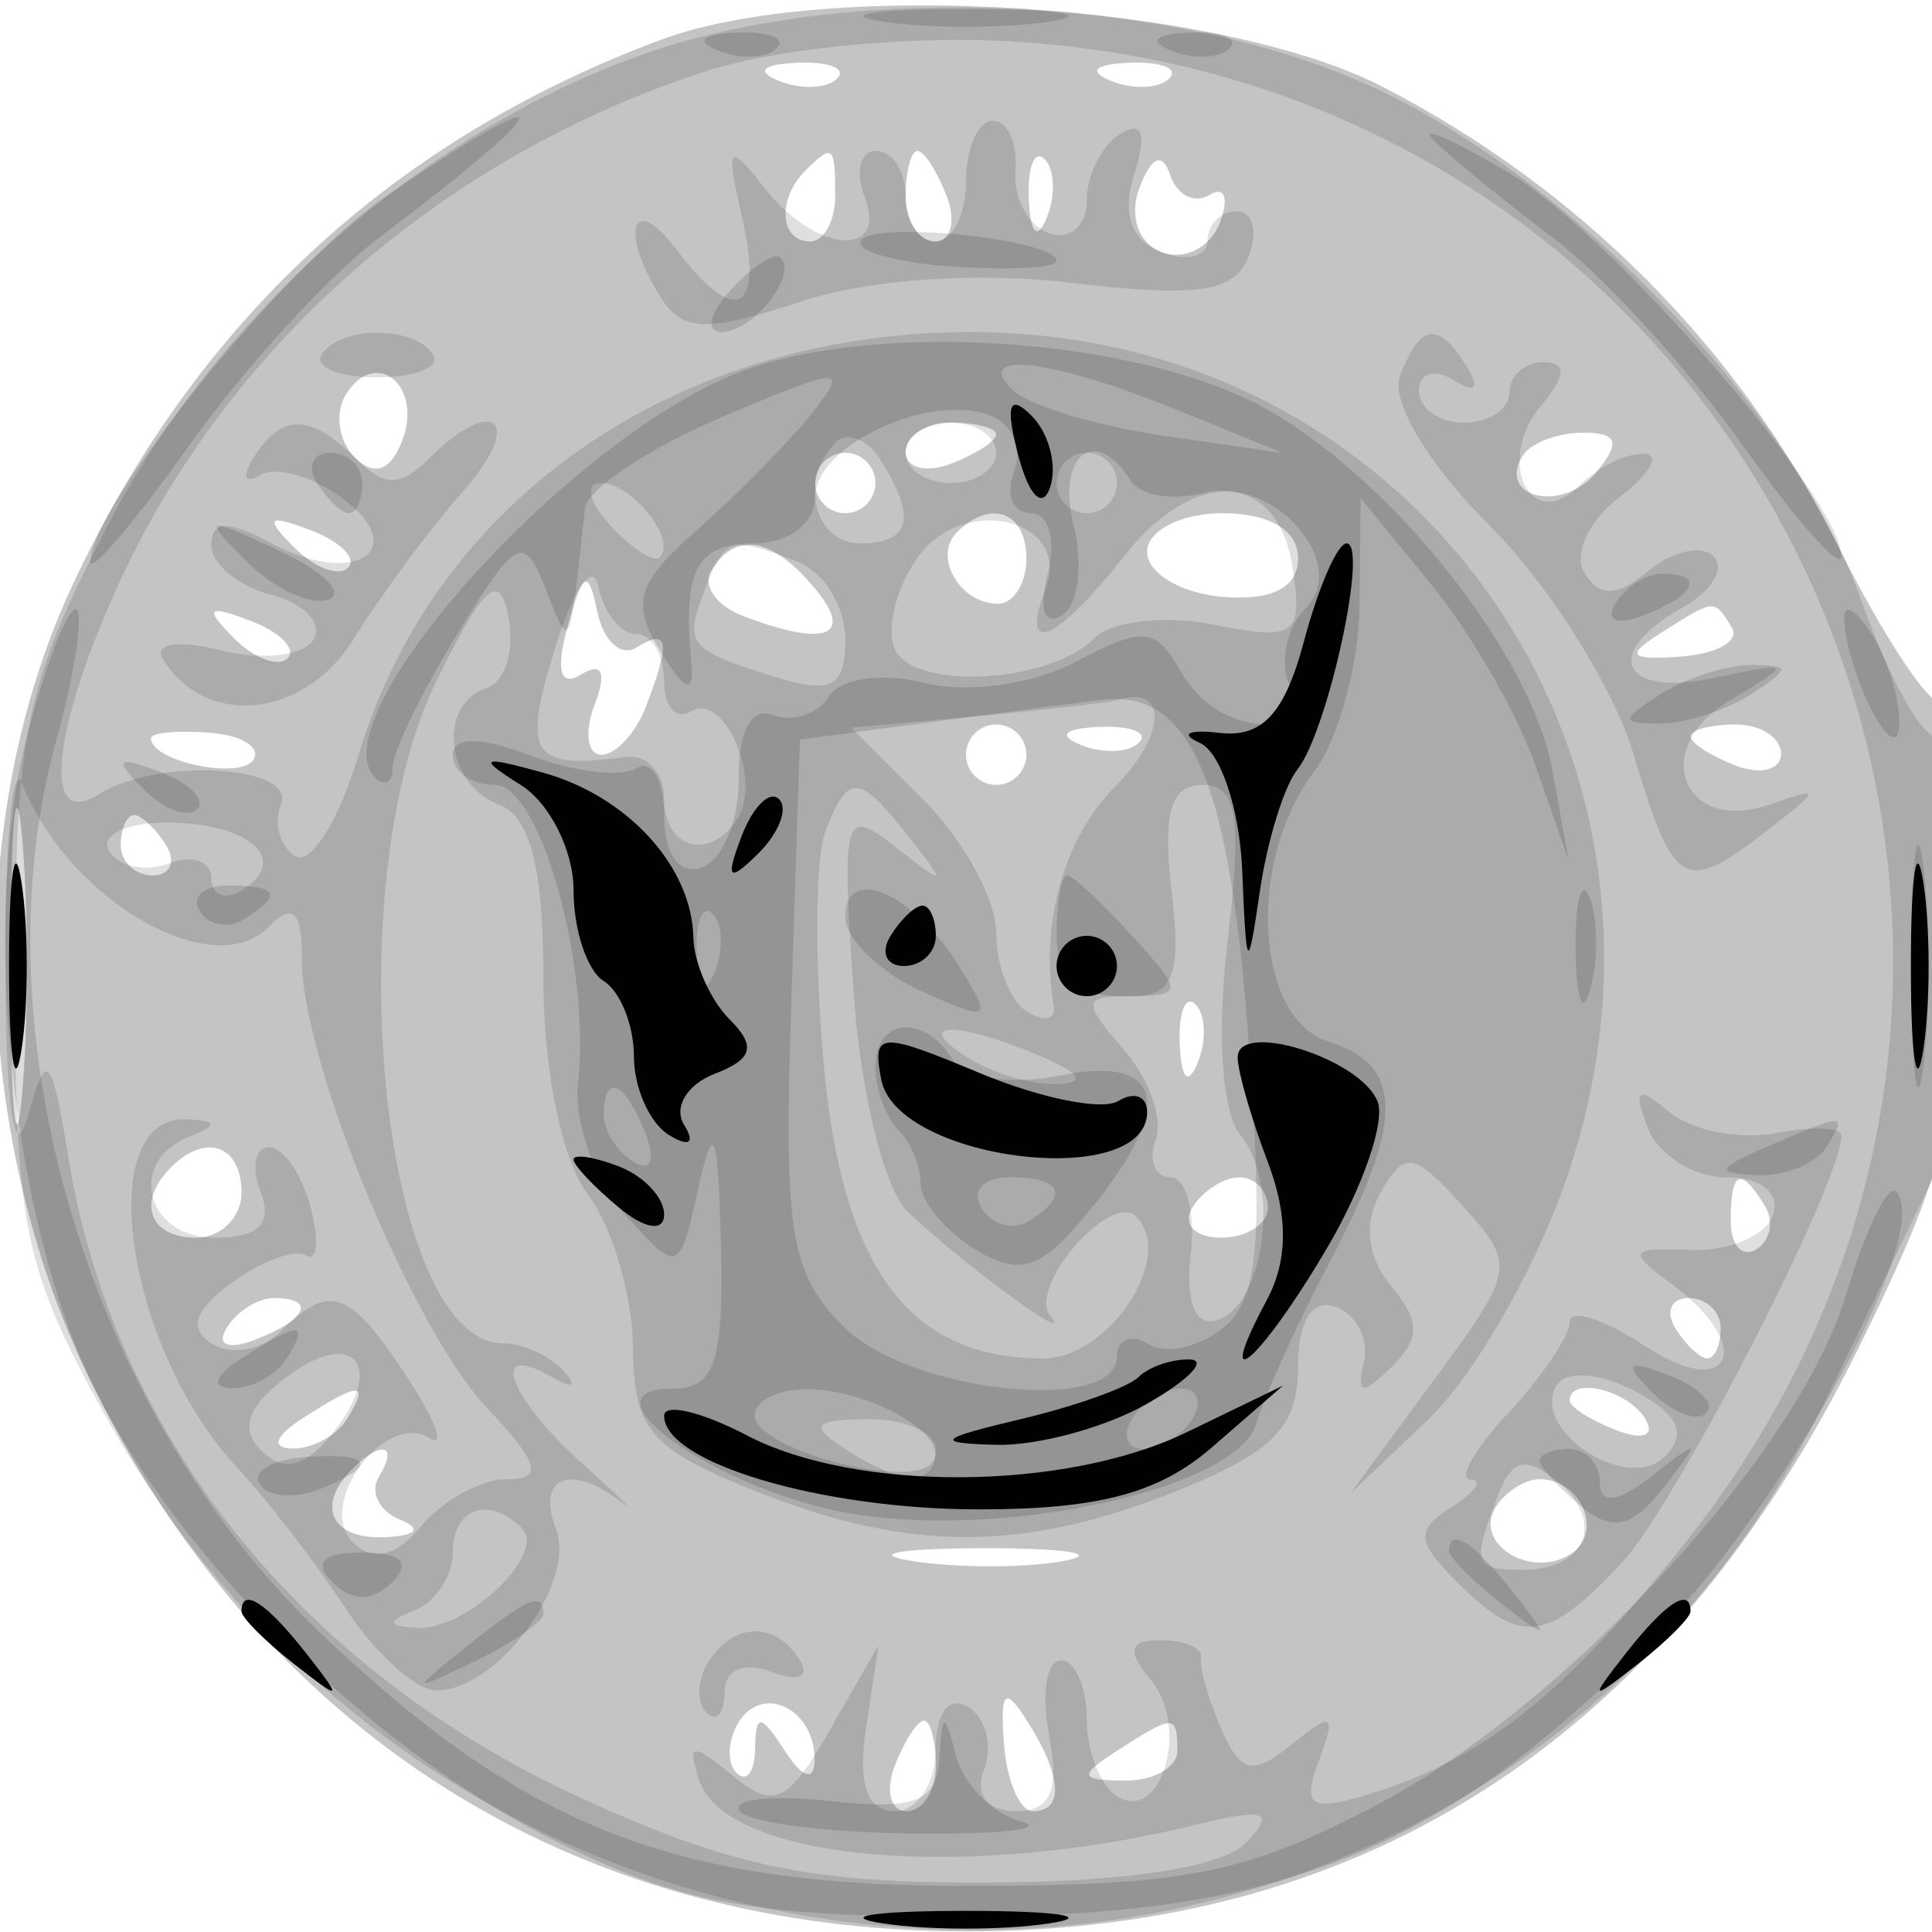 <svg xmlns="http://www.w3.org/2000/svg" width="64" height="64" fill="#000000"><path fill-opacity=".231" fill-rule="evenodd" d="M21.882 1.321C12.953 4.658 6.444 10.703 2.378 19.435c-3.55 7.623-3.348 18.041.504 26.065C8.589 57.388 18.977 63.98 32 63.98c13.359 0 23.259-6.486 29.602-19.395C64.549 38.586 65 36.675 65 30.168c0-4.126-.274-7.227-.609-6.893s-1.926-2.027-3.536-5.249c-3.233-6.469-8.502-11.772-15.06-15.155C40.442.109 27.39-.737 21.882 1.321m3.931 1.362c.721.289 1.584.253 1.916-.079s-.258-.568-1.312-.525c-1.165.048-1.402.285-.604.604m11 0c.721.289 1.584.253 1.916-.079s-.258-.568-1.312-.525c-1.165.048-1.402.285-.604.604M26.667 5.667c-.932.932-.832 2.333.166 2.333.459 0 .834-.675.834-1.5 0-1.699-.073-1.76-1-.833M30 6.5c0 .825.436 1.5.969 1.5s.709-.675.393-1.5c-.317-.825-.753-1.5-.969-1.5S30 5.675 30 6.5m4.079.083c.048 1.165.285 1.402.604.605.289-.722.253-1.585-.079-1.917s-.568.258-.525 1.312m3.668-.365c-.355.924-.04 1.839.733 2.136.745.286 1.612-.15 1.926-.969s.165-1.238-.332-.931-1.084.016-1.305-.647c-.261-.784-.619-.64-1.022.411m-26.291 6.853c-.375.607-.241 1.544.298 2.083.64.64 1.185.448 1.57-.555.699-1.823-.885-3.119-1.868-1.528M30 14.969c0 .532.675.709 1.5.393.825-.317 1.5-.753 1.5-.969S32.325 14 31.5 14s-1.5.436-1.5.969m20.44.129c-.866 1.4 1.316 1.901 2.431.558.828-.999.723-1.323-.431-1.323-.84 0-1.741.344-2 .765M27 16c0 .55.45 1 1 1s1-.45 1-1-.45-1-1-1-1 .45-1 1M9.733 18.124c.679.684 1.486.991 1.793.683.308-.308-.247-.867-1.233-1.243-1.425-.542-1.54-.428-.56.56m21.961-.485c-.799.799.104 2.361 1.365 2.361.518 0 .941-.675.941-1.5 0-1.546-1.18-1.987-2.306-.861m6.306.643c0 .705 1.125 1.375 2.5 1.489 1.64.135 2.5-.306 2.5-1.282 0-.922-.953-1.489-2.5-1.489-1.375 0-2.5.577-2.5 1.282m-14.435.613c-.305.493.156 1.168 1.023 1.5 2.753 1.057 3.731.694 2.412-.895-1.412-1.702-2.625-1.915-3.435-.605m-4.762 1.856c-.404 1.477-.246 2.023.46 1.586.681-.421.842-.054.438.999-.351.915-.25 1.664.223 1.664.474 0 1.135-.712 1.469-1.582.836-2.178.763-2.632-.317-1.965-.509.314-1.089-.222-1.291-1.191-.3-1.444-.477-1.356-.982.489m-11.07.373c.679.684 1.486.991 1.793.683.308-.308-.247-.867-1.233-1.243-1.425-.542-1.54-.428-.56.56m47.28-.153c-1.179.745-1.037.907.68.777 1.193-.09 1.948-.52 1.679-.956-.599-.969-.537-.973-2.359.179M.349 32c0 4.675.173 6.587.383 4.25.211-2.338.211-6.163 0-8.5-.21-2.338-.383-.425-.383 4.25M5 24.455c0 .772 2.976 1.392 3.399.709.254-.412-.406-.814-1.468-.894S5 24.273 5 24.455M32 25c0 .55.45 1 1 1s1-.45 1-1-.45-1-1-1-1 .45-1 1m3.813-.317c.721.289 1.584.253 1.916-.079s-.258-.568-1.312-.525c-1.165.048-1.402.285-.604.604M56 24.393c0 .216.675.652 1.5.969s1.5.139 1.5-.393c0-.533-.675-.969-1.5-.969s-1.5.177-1.5.393M4 28c0 .55.477 1 1.059 1s.781-.45.441-1-.816-1-1.059-1S4 27.45 4 28m35.079 6.583c.048 1.165.285 1.402.604.605.289-.722.253-1.585-.079-1.917s-.568.258-.525 1.312M5.667 38.667C4.516 39.817 4.938 41 6.5 41c.825 0 1.5-.675 1.5-1.5 0-1.562-1.183-1.984-2.333-.833M39.5 40c-.34.55.084 1 .941 1S42 40.55 42 40s-.423-1-.941-1-1.219.45-1.559 1m17.833.456c0 .801.383 1.22.85.931s.591-.944.274-1.456c-.808-1.308-1.124-1.161-1.124.525M7.507 43.989c-.35.566.051.734.941.393C10.18 43.717 10.497 43 9.059 43c-.518 0-1.216.445-1.552.989M55.5 44c.34.55.816 1 1.059 1s.441-.45.441-1-.477-1-1.059-1-.781.45-.441 1M10 47c-.901.582-1.025.975-.309.985.655.008 1.469-.435 1.809-.985.767-1.242.421-1.242-1.5 0m42-.607c0 .216.698.661 1.552.989.89.341 1.291.173.941-.393-.587-.951-2.493-1.406-2.493-.596m-40.333 2.274c-1.222 1.222-.688 2.334 1.083 2.254 1.056-.048 1.252-.28.494-.585-.691-.279-1.002-.918-.691-1.421.656-1.063.087-1.222-.886-.248m37.876 1.264c-.74 1.197 1.141 2.382 2.473 1.559C53.135 50.799 52.4 49 51 49c-.485 0-1.141.419-1.457.931m-19.279 1.787c1.52.229 3.77.223 5-.014s-.014-.425-2.764-.418-3.756.202-2.236.432m-5.795 5.332c-.368.596-.399 1.353-.069 1.683s.607-.037.615-.816c.013-1.167.187-1.152.985.083.582.901.975 1.025.985.309.021-1.684-1.716-2.553-2.516-1.259m8.788.713c.093 1.23.523 2.237.956 2.237 1.043 0 .972-1.159-.184-2.987-.739-1.169-.904-1.009-.772.75m-3.619.737c-.316.825-.139 1.5.393 1.5.533 0 .969-.675.969-1.5s-.177-1.5-.393-1.5-.652.675-.969 1.5M37 58c-1.282.828-1.246.972.25.985.962.008 1.75-.435 1.75-.985 0-1.22-.113-1.22-2 0"/><path fill-opacity=".128" fill-rule="evenodd" d="M21.23 1.825C13.974 4.415 7.124 10.484 3.5 17.534c-2.684 5.22-3 6.792-3 14.901 0 8.179.29 9.588 2.966 14.42 12.753 23.025 45.779 22.699 57.051-.562a8464 8464 0 0 0 3.645-7.529c1.064-2.205 1.106-15.048.048-14.394-.435.269-1.601-1.791-2.59-4.578-2.219-6.248-9.761-14.08-16.385-17.017-6.674-2.959-17.208-3.376-24.005-.95m2.094.554C14.617 5.228 7.51 11.465 3.89 19.435c-2.182 4.804-2.485 8.061-.64 6.889 1.948-1.237 6.559-.989 6.055.325-.243.632-.027 1.404.478 1.717.506.313 1.449-1.196 2.095-3.354C14.422 16.523 22.415 11 32.158 11c14.81 0 24.647 14.099 19.679 28.206-1.02 2.896-3.04 6.397-4.49 7.78L44.71 49.5l2.78-3.772c2.706-3.671 2.732-3.825.956-5.787-1.619-1.79-1.924-1.837-2.714-.426-.569 1.016-.444 2.127.347 3.08.978 1.178.979 1.742.007 2.697-.962.946-1.159.909-.907-.167.176-.756-.241-1.581-.929-1.833-.787-.289-1.25.459-1.25 2.016 0 1.956-.843 2.812-4.02 4.083-5.085 2.035-8.875 2.035-13.96 0-3.485-1.394-4.024-2.027-4.052-4.75-.017-1.727-.692-4.015-1.5-5.082C18.614 38.43 18 35.442 18 32.416c0-3.702-.433-5.368-1.5-5.778-1.748-.67-2.012-3.301-.386-3.843.613-.204.943-1.254.735-2.333-.301-1.552-.795-1.126-2.364 2.038-3.378 6.807-1.861 22 2.195 22 .634 0 1.528.41 1.987.91.484.529.309.609-.417.191-2.075-1.194-1.405.685 1.021 2.861 1.249 1.121 1.834 1.701 1.3 1.288-1.673-1.293-2.812-.82-2.154.895C19.103 52.432 16.466 56 14.46 56c-.676 0-2.033-1.226-3.015-2.724s-2.598-3.597-3.591-4.663c-3.715-3.987-4.812-11.73-1.635-11.534 1.003.062 1.01.188.031.583-2.057.83-1.413 3.338.857 3.338 1.462 0 1.931-.459 1.531-1.5-.316-.825-.192-1.5.277-1.5.468 0 1.087.901 1.375 2.001.288 1.101.223 1.816-.144 1.589-.368-.227-1.478.179-2.467.903-1.245.91-1.446 1.533-.652 2.024.631.39 1.648.208 2.26-.404 1.636-1.636 2.296-1.398 4.202 1.51.945 1.443 1.273 2.348.728 2.011-1.472-.909-3.766 2.217-2.532 3.451q.999 1 2.28-.543c.704-.848 1.978-1.542 2.832-1.542 1.214 0 1.07-.513-.666-2.36C13.654 44.002 10 35.153 10 31.789c0-1.618-.293-1.896-1.122-1.067-1.86 1.86-6.639-.936-8.148-4.768-.314-.8-.563 1.921-.551 6.046.013 4.698.287 6.566.735 5 .649-2.272.775-2.135 1.381 1.5 1.527 9.162 7.782 16.899 17.068 21.113 4.96 2.251 7.534 2.778 13.426 2.747 4.615-.024 7.733-.512 8.5-1.328.98-1.044.638-1.15-1.789-.558-7.622 1.859-15.465 1.14-16.338-1.5-.409-1.238-.232-1.263 1.108-.157 1.371 1.131 1.824.92 3.213-1.5L29.1 54.5l-.412 2.75c-.277 1.855.033 2.75.951 2.75.748 0 1.361-.927 1.361-2.059 0-1.206.443-1.785 1.068-1.399.588.363.827 1.29.532 2.059-.321.836.101 1.399 1.048 1.399 1.152 0 1.454-.684 1.107-2.5-.263-1.375-.09-2.5.384-2.5.473 0 .861.873.861 1.941s.453 2.221 1.007 2.563c1.472.91 2.407-2.3 1.121-3.85-.821-.989-.738-1.321.332-1.321.786 0 1.382.263 1.326.584-.057.321.245 1.382.672 2.359.645 1.475 1.041 1.56 2.346.5 1.339-1.088 1.47-1.009.89.539-.568 1.515-.309 1.705 1.562 1.146 3.857-1.15 6.587-3.322 10.663-8.477C71.497 31.276 58.7 2.883 33.561 1.376c-3.446-.206-7.863.226-10.237 1.003M32 6c0 1.1-.45 2-1 2s-1-.675-1-1.5-.436-1.5-.969-1.5-.709.675-.393 1.5c.797 2.076-1.608 1.894-3.293-.25-1.237-1.574-1.313-1.473-.752 1 .711 3.134-.25 3.571-2.201 1-1.462-1.927-1.879-.567-.496 1.617.713 1.125 1.53 1.147 4.62.128 2.276-.751 5.823-.995 9.013-.621 4.152.488 5.381.303 5.834-.878.316-.823.138-1.496-.394-1.496a.97.97 0 0 0-.969.969c0 .532-.688.704-1.53.381-1.007-.386-1.312-1.272-.893-2.594.423-1.332.265-1.777-.47-1.322C36.498 4.81 36 5.804 36 6.642s-.562 1.326-1.25 1.084c-.687-.243-1.187-1.18-1.111-2.084.076-.903-.261-1.642-.75-1.642S32 4.9 32 6m-21.345 5.75c-.255.412.575.75 1.845.75s2.1-.338 1.845-.75c-.599-.97-3.091-.97-3.69 0m35.727.697c-.324.844.921 2.922 2.988 4.99 1.949 1.949 4.084 5.348 4.745 7.553 1.339 4.468 1.67 4.655 4.444 2.508 1.785-1.382 1.793-1.451.09-.855-2.905 1.017-4.03-1.839-1.355-3.438 2.138-1.279 2.121-1.301-.544-.743-3.066.642-3.701-.83-1.008-2.337.958-.536 1.418-1.298 1.024-1.692-.395-.395-1.363-.182-2.153.473-1.044.867-1.623.887-2.124.076-.379-.613.143-1.746 1.161-2.517 1.017-.771 1.378-1.416.8-1.433s-1.539.457-2.137 1.055c-1.612 1.612-2.788-.81-1.277-2.631.851-1.025.877-1.456.086-1.456-.617 0-1.122.45-1.122 1s-.675 1-1.5 1-1.5-.477-1.5-1.059.52-.738 1.155-.346c.715.443.883.275.44-.44-.948-1.535-1.542-1.456-2.213.292M8.405 15.155c-.393.634-.302.899.202.588.503-.311 1.725.026 2.714.75 2.339 1.71.423 2.975-2.3 1.518C7.548 17.223 7 17.236 7 18.058c0 .621.895 1.363 1.989 1.649s1.719.956 1.391 1.488-1.712.688-3.073.346c-1.407-.353-2.23-.225-1.906.298 1.422 2.302 4.688 1.953 6.316-.674.909-1.466 2.548-3.677 3.642-4.915 2.034-2.3 1.014-3.223-1.159-1.05-.933.933-1.467.933-2.4 0-1.507-1.507-2.484-1.52-3.395-.045m19.277-.503C26.451 15.882 26.969 18 28.5 18c1.666 0 1.874-.862.666-2.765-.441-.696-1.109-.958-1.484-.583M30 15c0 .55.675 1 1.5 1s1.5-.45 1.5-1-.675-1-1.5-1-1.5.45-1.5 1m5 1c0 .55.45 1 1 1s1-.45 1-1-.45-1-1-1-1 .45-1 1m-14.789 1.399c.709.77 1.447 1.25 1.639 1.067.593-.564-.91-2.466-1.948-2.466-.54 0-.401.63.309 1.399m17.008 1.049c-2.233 2.839-3.46 3.342-2.584 1.06.877-2.285-2.665-3.188-4.211-1.073-.708.968-1.069 2.326-.803 3.019.55 1.434 5.114 1.211 6.651-.326.561-.561 2.344-.755 3.962-.431 2.657.531 2.91.357 2.604-1.794-.467-3.292-3.212-3.514-5.619-.455m-18.82 2.989c-1.114 3.606-.827 4.05 2.351 3.638.688-.09 1.25.532 1.25 1.381 0 1.686 1.546 2.087 2.444.634.799-1.292-.474-4.189-1.549-3.525-.492.304-.895-.149-.895-1.006S21.583 21 21.073 21c-.509 0-1.072-.703-1.25-1.563s-.818.04-1.424 2m4.946-1.894c-.697 1.816-.551 1.992 2.405 2.9 1.803.554 2.25.303 2.25-1.269 0-1.078-.712-2.233-1.582-2.567-2.223-.853-2.408-.797-3.073.936m9.003 4.184-4.152.378 2.402 2.402C31.919 27.828 33 29.803 33 30.896c0 1.092.461 2.271 1.025 2.619s.96.263.881-.191c-.465-2.678.338-5.568 2.011-7.241 1.69-1.69 1.788-3.394.166-2.908-.32.096-2.451.345-4.735.552m-5.012 3.84c-.331.862-.35 4.341-.043 7.731.61 6.721 2.838 9.702 7.25 9.702 2.196 0 4.419-3.371 3.096-4.694-.855-.855-3.627 2.357-2.841 3.292.889 1.059-2.816-1.649-4.708-3.441-.809-.766-1.592-3.955-1.823-7.429-.383-5.768-.309-6.012 1.414-4.657 1.664 1.307 1.702 1.28.447-.321-1.686-2.149-2.029-2.171-2.792-.183M38.81 29.5c.331 2.832.072 3.5-1.356 3.5-1.594 0-1.617.169-.239 1.75.838.962 1.32 2.313 1.071 3-.249.688-.027 1.25.493 1.25s.82 1.15.665 2.556c-.175 1.597.158 2.412.888 2.172 1.572-.517 2.078-4.529.771-6.104-.626-.754-.803-3.361-.438-6.445.488-4.123.32-5.179-.825-5.179-1.055 0-1.33.933-1.03 3.5M3.619 28.193c.321.519 1.213.702 1.982.407.77-.296 1.399-.075 1.399.49 0 .566.457.745 1.016.4 1.619-1 .246-2.24-2.48-2.24-1.375 0-2.237.424-1.917.943M32 35c.825.533 2.175.945 3 .914.989-.036.819-.347-.5-.914-2.749-1.181-4.328-1.181-2.5 0m22.584 2.359c.347.902 1.519 1.641 2.606 1.641 1.146 0 1.794.525 1.542 1.25-.239.688-1.468 1.207-2.732 1.155-2.032-.085-2.107.043-.649 1.11 2.811 2.055 2.029 3.964-.851 2.077-1.375-.901-2.5-1.263-2.5-.804s-.918 1.82-2.039 3.023-1.684 2.196-1.25 2.204.154.418-.623.91c-1.2.759-1.173 1.133.178 2.484 2.117 2.117 2.995 2.011 5.475-.659C55.517 49.837 61 39.166 61 37.621c0-.278-.979-.318-2.176-.087-1.197.23-2.782-.084-3.523-.699-1.056-.877-1.211-.764-.717.524m-45.03 8.215c-1.346.991-1.626 1.754-.908 2.472s1.425.573 2.291-.47c1.856-2.236.87-3.662-1.383-2.002m42.018.31c-.907 1.467 2.334 3.61 3.578 2.366.753-.753.466-1.385-.982-2.16-1.15-.616-2.287-.706-2.596-.206M28 48c1.939 1.253 3 1.253 3 0 0-.55-1.012-.993-2.25-.985-1.819.013-1.963.201-.75.985m21.617 1.556c-.865 2.254-.801 2.444.824 2.444 2.107 0 2.747-1.599 1.165-2.912-1.057-.877-1.514-.769-1.989.468M15 51.417c0 .779-.562 1.643-1.25 1.921-.954.385-.937.523.071.583 1.634.098 4.312-2.455 3.465-3.302C16.2 49.534 15 49.953 15 51.417m8.459 3.65c-.363.586-.389 1.336-.059 1.666s.6.027.6-.673c0-.741.65-1.025 1.552-.678.89.341 1.291.173.941-.393-.8-1.295-2.208-1.259-3.034.078"/><path fill-opacity=".14" fill-rule="evenodd" d="M29.25.716c1.512.229 3.987.229 5.5 0S35.025.3 32 .3s-4.262.187-2.75.416m-5.437.967c.721.289 1.584.253 1.916-.079s-.258-.568-1.312-.525c-1.165.048-1.402.285-.604.604m15 0c.721.289 1.584.253 1.916-.079s-.258-.568-1.312-.525c-1.165.048-1.402.285-.604.604M12.776 6.506C9.446 8.769 3 16.747 3 18.606c0 .41 1.473-1.326 3.273-3.857s4.613-5.614 6.25-6.848c6.114-4.607 6.273-5.485.253-1.395M47.5 4.657c.55.551 2.34 2.01 3.977 3.244s4.45 4.316 6.25 6.848 3.271 4.186 3.268 3.677C60.985 16.525 53.373 7.74 50 5.736c-1.925-1.143-3.05-1.629-2.5-1.079m-18.979 3.31c-.216.348 1.154.737 3.044.864 1.889.128 3.435.044 3.435-.186 0-.714-6.065-1.348-6.479-.678m-4.31 1.634c-.71.769-.849 1.399-.309 1.399 1.038 0 2.541-1.902 1.948-2.466-.192-.183-.93.297-1.639 1.067M24 12.532C18.242 15.129 10.567 23.9 12.426 25.76c.316.315.576.161.578-.343.002-.505.967-2.492 2.144-4.417 1.955-3.198 2.208-3.327 2.926-1.5.825 2.1.775 2.2 1.301-2.654.069-.635 2.099-1.992 4.512-3.017 4.028-1.711 4.273-1.721 3-.128-.763.954-2.466 2.683-3.784 3.842-2.011 1.767-2.209 2.418-1.226 4.032.797 1.308 1.127 1.444 1.029.425-.299-3.132.156-4 2.094-4 1.13 0 2-.667 2-1.532 0-1.711 3.787-3.477 5.807-2.708.72.274 1.071 1.115.782 1.869S33.551 17 34.148 17s.85.901.562 2.001c-.307 1.175-.116 1.75.464 1.391.544-.335.718-1.686.388-3.001-.579-2.306.732-3.342 1.88-1.485.308.498 1.378.692 2.379.431 2.343-.613 4.942 2.3 3.415 3.827-.594.594-.842 1.7-.551 2.458.774 2.015-2.398 1.713-3.546-.339-.842-1.503-1.273-1.549-3.473-.372-1.414.757-3.611 1.069-5.028.713-1.406-.353-2.808-.158-3.178.441-.364.589-1.193.868-1.842.619-.718-.276-1.167.538-1.148 2.084.016 1.395-.532 2.731-1.22 2.968-.745.257-1.25-.435-1.25-1.712 0-1.178-.412-1.887-.916-1.576-.504.312-2.079.124-3.5-.416-1.674-.637-2.584-.639-2.584-.007 0 .536.625.975 1.389.975 1.507 0 3.185 5.992 2.76 9.86-.143 1.299.553 3.261 1.546 4.361 1.789 1.982 1.81 1.975 2.437-.861.509-2.306.654-1.94.75 1.89.096 3.865-.201 4.75-1.596 4.75-3.058 0 .94 3.036 5.289 4.017 4.979 1.123 13.382-.591 14.043-2.865.265-.908 1.359-3.316 2.432-5.35 2.475-4.693 2.462-6.505-.05-7.302-2.434-.773-2.707-5.981-.468-8.941.807-1.068 1.484-3.543 1.504-5.5l.036-3.559 2.357 2.883c1.297 1.585 2.847 4.285 3.445 6l1.088 3.117-.542-3c-.674-3.734-5.118-9.406-9.282-11.845-4.355-2.552-13.688-3.13-18.138-1.123m9.55.39c.522.507 2.75 1.184 4.95 1.505l4 .582-3.5-1.428c-4.116-1.68-6.841-2.009-5.45-.659M10.5 16c.34.55.816 1 1.059 1s.441-.45.441-1-.477-1-1.059-1-.781.45-.441 1m-2.326 2.603c.896.896 2.109 1.464 2.695 1.263s-.147-.935-1.629-1.629c-2.491-1.168-2.572-1.14-1.066.366m45.333 1.386c-.35.566.051.734.941.393 1.732-.665 2.049-1.382.611-1.382-.518 0-1.216.445-1.552.989M.954 24.149C-.598 29.884.238 39.488 2.79 45.258c2.604 5.887 9.338 12.646 15.736 15.794 4.102 2.019 6.465 2.446 13.474 2.438 10.527-.012 15.928-2.229 22.924-9.412 4.369-4.486 9.147-13.341 7.881-14.607-.267-.266-1.012 1.276-1.656 3.427-1.571 5.242-9.253 13.593-15.541 16.893-4.375 2.296-6.328 2.681-13.608 2.683-9.674.002-14.581-1.914-21.336-8.33-7.71-7.323-11.469-19.952-8.808-29.588.6-2.169.907-4.127.683-4.351s-.937 1.551-1.585 3.944M61.086 20.5c.104 1.894 1.77 5.084 1.828 3.5.031-.825-.381-2.175-.914-3s-.945-1.05-.914-.5M55 23c-1.333.862-1.333.969 0 .969.825 0 2.175-.436 3-.969 1.333-.862 1.333-.969 0-.969-.825 0-2.175.436-3 .969m-24 .9-4.5.6-.288 8.712c-.254 7.658-.042 8.958 1.75 10.75C30.12 46.12 37 46.865 37 44.941c0-.582.47-.769 1.044-.414s1.697.103 2.496-.561c1.165-.966 1.323-2.915.794-9.836-.64-8.382-1.925-11.292-4.834-10.948-.55.065-3.025.388-5.5.718M4.733 26.124c.679.684 1.486.991 1.793.683.308-.308-.247-.867-1.233-1.243-1.425-.542-1.54-.428-.56.56M63.32 32c0 3.575.182 5.038.403 3.25s.222-4.712 0-6.5c-.221-1.788-.403-.325-.403 3.25M6.613 30.183c.289.467.944.591 1.456.274 1.308-.808 1.161-1.124-.525-1.124-.801 0-1.22.383-.931.85M28 30.371c0 .719 1.122 1.819 2.493 2.444 2.328 1.061 2.412 1.006 1.272-.82C30.256 29.579 28 28.606 28 30.371M35 31c0 1.381.667 2 2.155 2 2.092 0 2.102-.059.345-2-.995-1.1-1.965-2-2.155-2S35 29.9 35 31m17.195.5c.02 1.65.244 2.204.498 1.231s.237-2.323-.037-3-.481.119-.461 1.769m-29.116.083c.048 1.165.285 1.402.604.605.289-.722.253-1.585-.079-1.917s-.568.258-.525 1.312M29 35.333c0 .734.337 1.671.75 2.084.413.412.75 1.226.75 1.807 0 .582.816 1.557 1.813 2.167 1.476.903 2.172.671 3.75-1.252 2.879-3.509 2.525-5.207-.942-4.513-1.637.327-3.172.101-3.559-.525-.943-1.527-2.562-1.38-2.562.232m-9 1.608c0 .518.445 1.216.989 1.552.566.35.734-.051.393-.941C20.717 35.82 20 35.503 20 36.941M58.5 38c-1.63.701-1.688.872-.309.93.93.038 1.969-.38 2.309-.93.711-1.15.676-1.15-2 0m-25.99 2.016c.346.559 1.047.758 1.559.441C35.456 39.6 35.198 39 33.441 39c-.857 0-1.276.457-.931 1.016M8 45c-.901.582-1.025.975-.309.985.655.008 1.469-.435 1.809-.985.767-1.242.421-1.242-1.5 0m46.733 1.124c.679.684 1.486.991 1.793.683.308-.308-.247-.867-1.233-1.243-1.425-.542-1.54-.428-.56.56M25 46.892c0 1.081 4.991 2.451 5.839 1.602.811-.811-1.909-2.46-4.089-2.479-.962-.008-1.75.386-1.75.877M37.5 47c-.34.55-.168 1 .382 1s1.278-.45 1.618-1 .168-1-.382-1-1.278.45-1.618 1M8.601 49.164c.255.412 1.124.495 1.931.185 2.036-.781 1.834-1.252-.463-1.079-1.062.08-1.722.482-1.468.894M51 48.378c0 .207.615.888 1.367 1.512 1.05.871 1.689.725 2.75-.628 1.256-1.6 1.222-1.636-.367-.39-1.145.899-1.75.985-1.75.25 0-.617-.45-1.122-1-1.122s-1 .17-1 .378m-39.986 4.036c.648.648 1.324.648 1.972 0 .647-.647.309-.985-.986-.985s-1.633.338-.986.985M48 51.378c0 .207.788.995 1.75 1.75 1.586 1.243 1.621 1.208.378-.378C48.821 51.084 48 50.555 48 51.378m-32.559 3.177c-1.864 1.494-1.852 1.512.309.465 1.238-.6 2.25-1.3 2.25-1.555 0-.765-.519-.544-2.559 1.09m15.675 3.719c-.093 1.415-.817 1.696-3.588 1.391-1.909-.211-3.277-.069-3.04.316.238.384 2.813.725 5.722.757s4.53-.149 3.601-.402c-.928-.252-1.888-1.219-2.134-2.147-.399-1.514-.457-1.505-.561.085"/><path fill-opacity=".993" fill-rule="evenodd" d="M33.731 15.08c.354 1.352.807 1.806 1.057 1.057.24-.722-.038-1.787-.62-2.369-.742-.742-.872-.351-.437 1.312m9.463 6.17c-.629 2.372-1.38 3.19-2.778 3.029-1.054-.121-1.353.029-.666.333.688.305 1.317 2.205 1.4 4.221.139 3.398.182 3.447.588.667.242-1.65.797-3.45 1.235-4 1.011-1.27 2.369-7.5 1.635-7.5-.303 0-.939 1.462-1.414 3.25M17.25 26.002c.962.604 1.75 2.173 1.75 3.489s.45 2.669 1 3.009 1 1.465 1 2.5.52 2.203 1.155 2.595c.674.417.884.277.505-.336-.357-.577.099-1.336 1.013-1.687 1.266-.486 1.384-.915.494-1.805-.642-.642-1.181-1.865-1.199-2.717-.048-2.339-2.179-4.677-4.972-5.452-2.074-.576-2.2-.508-.746.404m7.314 1.705c-.542 1.425-.428 1.54.56.56.684-.679.991-1.486.683-1.793-.308-.308-.867.247-1.243 1.233M.3 32c0 3.025.187 4.263.416 2.75s.229-3.988 0-5.5S.3 28.975.3 32m63 0c0 3.025.187 4.263.416 2.75s.229-3.988 0-5.5-.416-.275-.416 2.75m-33.8-1c-.34.55-.141 1 .441 1S31 31.55 31 31s-.198-1-.441-1-.719.45-1.059 1m5.5 1c0 .55.45 1 1 1s1-.45 1-1-.45-1-1-1-1 .45-1 1m-5.807 3.764c.518 2.691 8.807 3.698 8.807 1.07 0-.524-.43-.686-.956-.361s-2.582-.089-4.569-.919c-3.346-1.398-3.589-1.382-3.282.21M41 35.029c0 .462.45 2.025 1 3.471.675 1.776.664 3.26-.035 4.565-1.838 3.434-.232 2.053 1.988-1.71 1.182-2.004 1.94-4.192 1.683-4.861C45.092 35.077 41 33.783 41 35.029m-22 3.38c0 .19.675.906 1.5 1.591.865.718 1.5.815 1.5.229 0-.558-.675-1.274-1.5-1.591s-1.5-.419-1.5-.229m18.717 7.207c-.338.339-2.101.968-3.916 1.398-2.733.647-2.871.793-.801.848 1.375.037 3.625-.576 5-1.362s2.013-1.445 1.417-1.465c-.596-.019-1.361.242-1.7.581M22 46.899C22 48.452 27.21 50 32.436 50c3.951 0 5.957-.534 7.703-2.049l2.361-2.05-3.2 1.55c-4.005 1.938-10.936 1.987-14.55.102-1.512-.789-2.75-1.083-2.75-.654M8 53.378c0 .207.787.995 1.75 1.75 1.586 1.243 1.621 1.208.378-.378C8.821 53.084 8 52.555 8 53.378m45.872 1.372c-1.243 1.586-1.208 1.621.378.378.962-.755 1.75-1.543 1.75-1.75 0-.823-.821-.294-2.128 1.372M29.25 63.716c1.512.229 3.987.229 5.5 0s.275-.416-2.75-.416-4.262.187-2.75.416"/></svg>